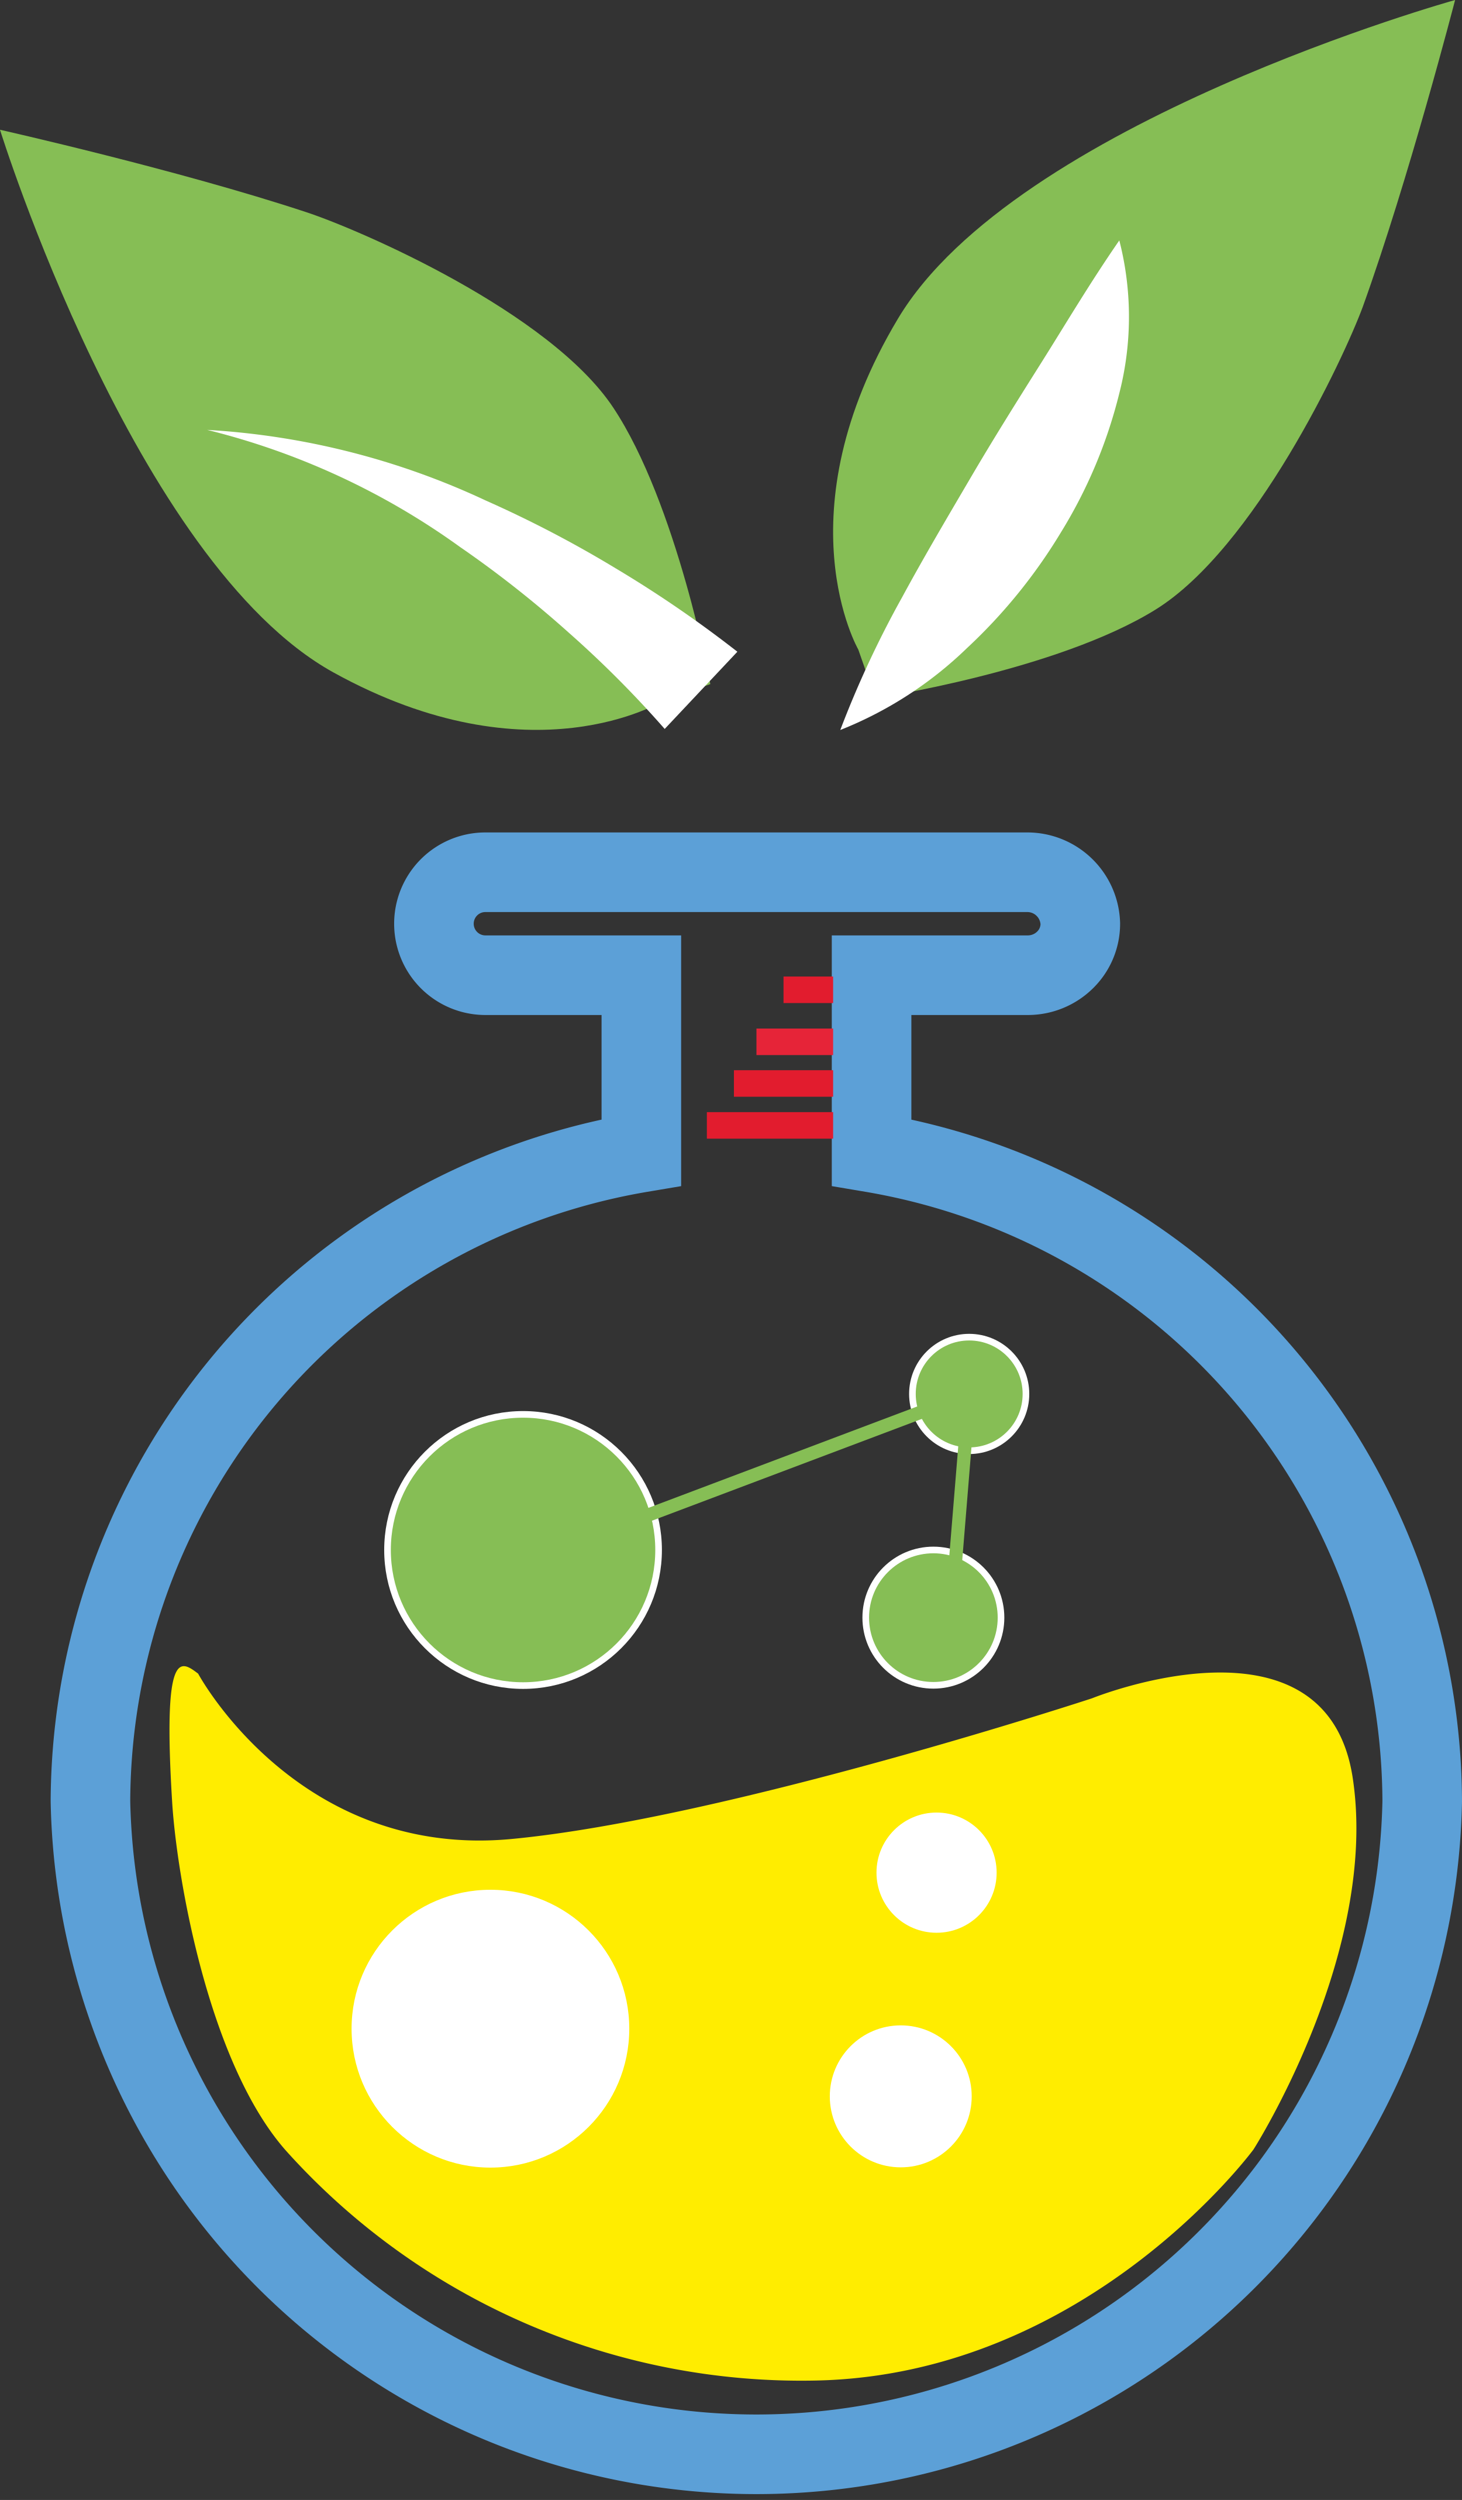 <svg xmlns="http://www.w3.org/2000/svg" viewBox="0 0 55.12 94.21"><rect x="0" y="0" width="55.12" height="94.21" fill="#333333" stroke="none"/><defs><style>.cls-1,.cls-2,.cls-3{fill:none;}.cls-1{stroke:#5ca0d7;stroke-width:3px;}.cls-1,.cls-2,.cls-3,.cls-5,.cls-6,.cls-9{stroke-miterlimit:10;}.cls-2{stroke:#e21c2e;}.cls-3{stroke:#e62438;}.cls-4{fill:#ffed00;}.cls-5,.cls-8{fill:#fff;}.cls-5,.cls-6{stroke:#fff;stroke-width:0.25px;}.cls-6,.cls-7{fill:#86be55;}.cls-9{fill:#009640;stroke:#86be55;stroke-width:0.5px;}</style></defs><title>bocal_science</title><g id="Layer_2" data-name="Layer 2"><g id="Layer_1-2" data-name="Layer 1"><path class="cls-1" d="M53.62,67.88a25.11,25.11,0,0,1-50.21,0A24.9,24.9,0,0,1,24.18,43.43V36.75H18.3a1.94,1.94,0,1,1,0-3.88H38.73a2,2,0,0,1,2,1.94,1.91,1.91,0,0,1-.58,1.37,2,2,0,0,1-1.38.57H32.86v6.68A24.9,24.9,0,0,1,53.62,67.88Z"/><line class="cls-2" x1="26.65" y1="42.41" x2="31.41" y2="42.41"/><line class="cls-2" x1="27.67" y1="40.83" x2="31.41" y2="40.83"/><line class="cls-2" x1="29.54" y1="37.3" x2="31.41" y2="37.3"/><line class="cls-3" x1="28.52" y1="39.26" x2="31.41" y2="39.26"/><path class="cls-4" d="M7.47,63.07s3.75,7,11.83,6.23S41.17,64,41.17,64,50,60.42,51,67s-3.74,14-3.74,14S41,89.52,30.72,89.71a26.11,26.11,0,0,1-19.9-8.62C7.87,77.81,6.66,70.71,6.49,67.9,6.13,62.07,6.81,62.57,7.47,63.07Z"/><circle class="cls-5" cx="35.31" cy="70.57" r="2.14"/><circle class="cls-5" cx="18.49" cy="76.45" r="5.11"/><circle class="cls-5" cx="33.96" cy="79" r="2.55"/><circle class="cls-6" cx="36.54" cy="52.53" r="2.14"/><circle class="cls-6" cx="19.72" cy="58.41" r="5.11"/><circle class="cls-6" cx="35.19" cy="60.96" r="2.55"/><path class="cls-7" d="M25,26.41s-4.94,3.07-12.43-1.07S0,4.89,0,4.89,6.72,6.4,11.56,8c2,.66,9.16,3.75,11.56,7.36s3.66,10.42,3.66,10.42Z"/><path class="cls-8" d="M25.06,27.47a40.21,40.21,0,0,0-3.63-3.64,41.06,41.06,0,0,0-4.09-3.22A27.59,27.59,0,0,0,7.81,16.2a28.65,28.65,0,0,1,10.5,2.66,43.66,43.66,0,0,1,4.89,2.55,44.63,44.63,0,0,1,4.6,3.15Z"/><path class="cls-7" d="M32.36,24.48S29.43,19.39,33.86,12s21-12,21-12-1.74,6.73-3.48,11.56c-.74,2-4.09,9.1-7.81,11.41S33,26.31,33,26.31Z"/><path class="cls-8" d="M31.68,27.51a38.08,38.08,0,0,1,2.33-5c.84-1.55,1.7-3,2.58-4.5s1.76-2.9,2.68-4.36,1.83-3,2.93-4.59a11.58,11.58,0,0,1,0,5.76A18.35,18.35,0,0,1,40,20.06a20.23,20.23,0,0,1-3.55,4.37A14.6,14.6,0,0,1,31.68,27.51Z"/><line class="cls-9" x1="23.6" y1="57.41" x2="36.54" y2="52.53"/><line class="cls-9" x1="35.85" y1="60.96" x2="36.54" y2="52.53"/></g></g></svg>